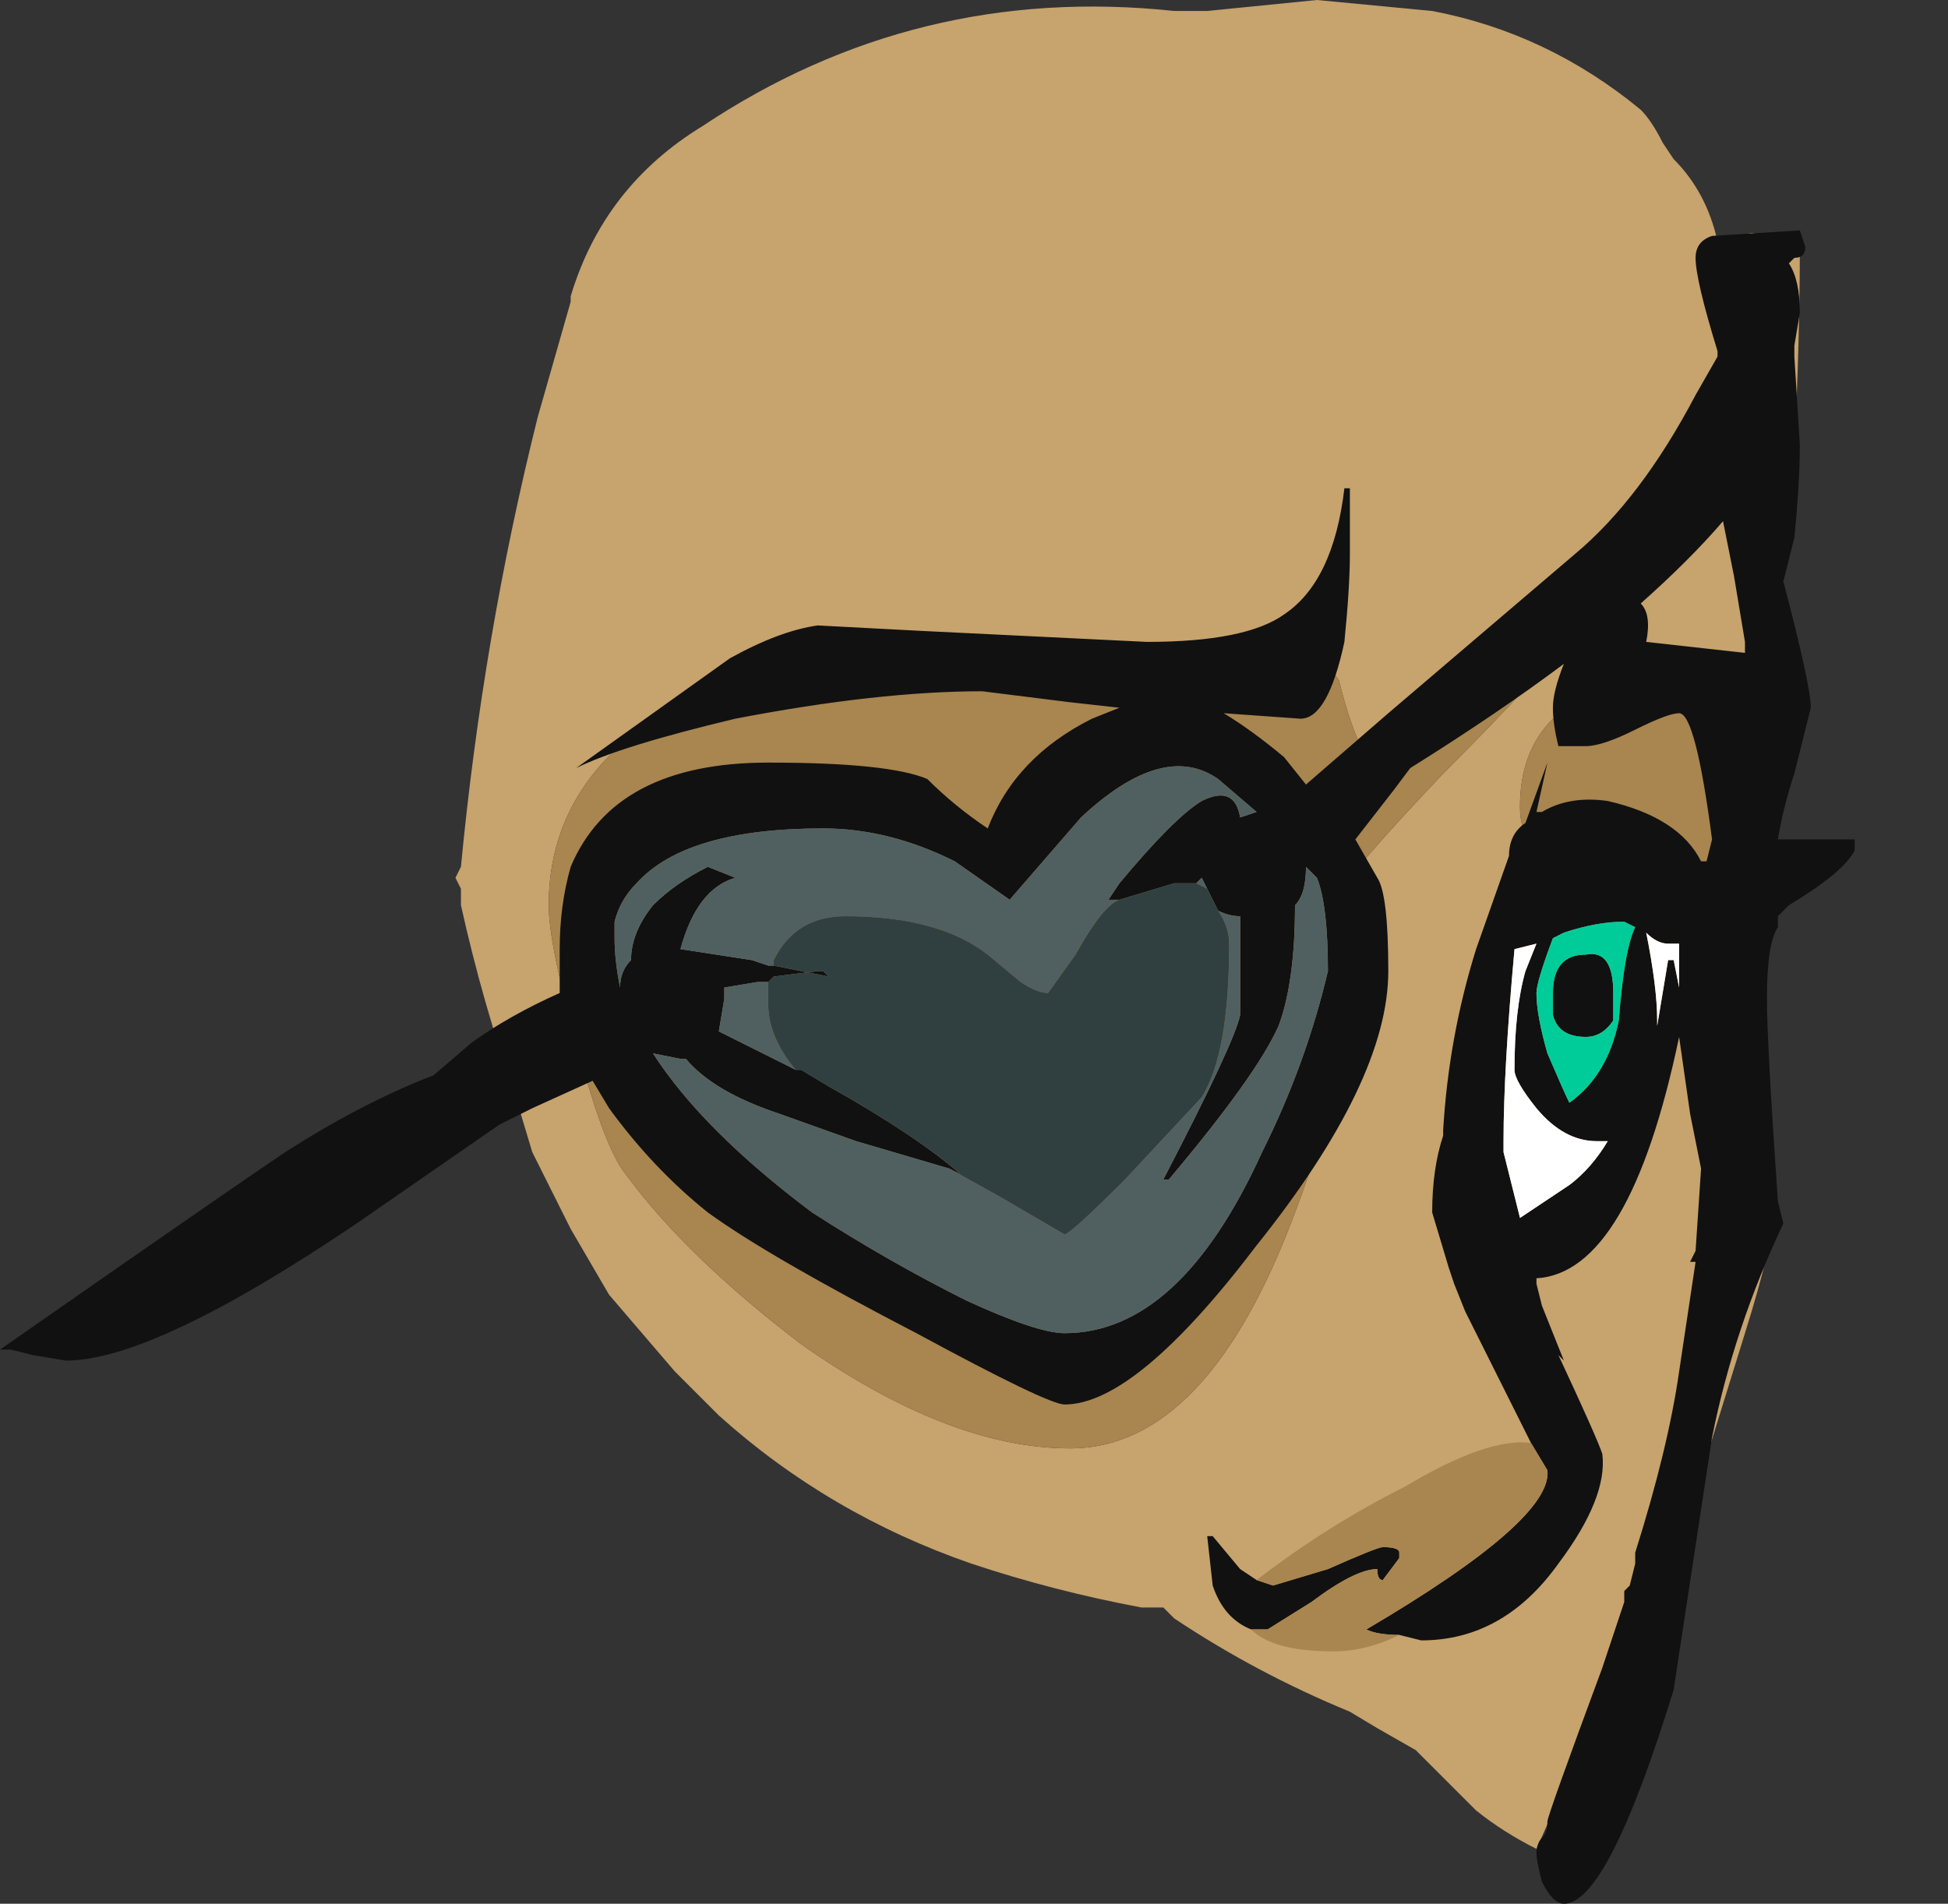 <?xml version="1.0" encoding="UTF-8" standalone="no"?>
<svg xmlns:ffdec="https://www.free-decompiler.com/flash" xmlns:xlink="http://www.w3.org/1999/xlink" ffdec:objectType="frame" height="121.45px" width="124.25px" xmlns="http://www.w3.org/2000/svg">
  <rect width="100%" height="100%" fill="#333333" stroke="none"/>
  <g transform="matrix(1.0, 0.0, 0.0, 1.0, 44.1, 74.2)">
    <use ffdec:characterId="391" height="17.35" transform="matrix(7.0, 0.0, 0.0, 7.0, -44.1, -74.2)" width="17.75" xlink:href="#shape0"/>
  </g>
  <defs>
    <g id="shape0" transform="matrix(1.0, 0.0, 0.0, 1.0, 6.3, 10.6)">
      <path d="M10.1 -8.35 Q10.1 -7.5 10.05 -6.5 L9.95 -5.5 9.95 -4.8 9.7 -0.6 9.85 0.5 Q9.85 0.75 9.6 1.55 L9.15 3.0 7.7 6.25 Q7.4 6.1 7.15 5.9 L6.6 5.35 6.25 5.15 6.0 5.0 Q5.15 4.65 4.4 4.15 L4.3 4.05 4.1 4.05 Q3.3 3.9 2.55 3.65 1.25 3.2 0.25 2.3 L-0.15 1.9 Q-0.45 1.55 -0.75 1.2 L-1.1 0.6 -1.45 -0.1 -1.6 -0.6 Q-1.9 -1.45 -2.1 -2.35 L-2.1 -2.5 -2.15 -2.6 -2.1 -2.7 Q-1.9 -4.8 -1.4 -6.8 L-1.1 -7.85 -1.1 -7.9 Q-0.8 -8.9 0.1 -9.45 2.05 -10.75 4.4 -10.5 L4.7 -10.5 5.7 -10.6 6.75 -10.5 Q7.8 -10.3 8.65 -9.6 8.75 -9.5 8.85 -9.3 L8.95 -9.15 Q9.25 -8.85 9.35 -8.4 L9.45 -8.4 9.6 -8.45 Q9.65 -8.5 9.75 -8.45 L10.1 -8.35 M1.6 -3.3 L1.6 -3.3 M5.3 -4.7 L2.0 -4.55 -0.6 -3.85 Q-1.3 -3.25 -1.3 -2.35 -1.3 -2.0 -1.05 -1.1 -0.8 -0.15 -0.6 0.1 -0.05 0.85 1.0 1.65 2.35 2.6 3.45 2.6 4.7 2.6 5.5 0.45 5.75 -0.2 5.95 -1.05 L5.95 -2.5 Q5.95 -2.6 6.85 -3.55 7.8 -4.5 7.8 -4.6 L6.1 -3.8 Q6.0 -4.0 5.9 -4.4 5.7 -4.7 5.3 -4.7 M8.5 -4.35 Q8.15 -4.35 7.85 -4.05 7.55 -3.75 7.55 -3.25 7.55 -3.1 7.6 -3.0 L8.95 -1.65 9.45 -3.3 9.15 -4.05 8.5 -4.35 M11.45 -3.25 L11.45 -3.25" fill="#c7a36d" fill-rule="evenodd" stroke="none"/>
      <path d="M5.3 -4.7 Q5.7 -4.7 5.9 -4.4 6.0 -4.0 6.1 -3.8 L7.8 -4.6 Q7.8 -4.5 6.85 -3.55 5.95 -2.6 5.95 -2.5 L5.95 -1.05 Q5.75 -0.2 5.5 0.45 4.7 2.6 3.45 2.6 2.35 2.6 1.0 1.65 -0.05 0.85 -0.6 0.1 -0.8 -0.15 -1.05 -1.1 -1.3 -2.0 -1.3 -2.35 -1.3 -3.25 -0.6 -3.85 L2.0 -4.55 5.3 -4.7 M1.6 -3.3 L1.6 -3.3 M8.5 -4.35 L9.15 -4.05 9.45 -3.3 8.95 -1.65 7.6 -3.0 Q7.55 -3.1 7.55 -3.25 7.55 -3.75 7.85 -4.05 8.15 -4.35 8.5 -4.35" fill="#a9854f" fill-rule="evenodd" stroke="none"/>
      <path d="M7.65 2.55 L7.05 1.35 6.95 1.1 6.9 0.95 6.75 0.45 Q6.75 0.05 6.85 -0.25 L6.85 -0.3 Q6.9 -1.15 7.15 -1.95 L7.45 -2.8 Q7.45 -3.0 7.6 -3.1 L7.8 -3.65 7.7 -3.2 7.75 -3.2 Q8.0 -3.35 8.35 -3.3 9.0 -3.15 9.2 -2.75 L9.25 -2.75 9.3 -2.95 Q9.15 -4.1 9.0 -4.1 8.9 -4.1 8.6 -3.95 8.3 -3.8 8.15 -3.8 L7.9 -3.8 Q7.85 -4.0 7.85 -4.15 7.85 -4.3 7.95 -4.55 7.35 -4.1 6.55 -3.6 L6.4 -3.4 6.05 -2.95 6.25 -2.6 Q6.35 -2.45 6.35 -1.75 6.35 -0.75 5.15 0.75 4.05 2.2 3.4 2.2 3.25 2.2 2.05 1.55 0.7 0.85 0.15 0.45 -0.35 0.05 -0.75 -0.5 L-0.9 -0.75 -1.45 -0.5 -1.75 -0.35 -3.05 0.55 Q-4.9 1.8 -5.7 1.8 L-6.0 1.75 -6.2 1.7 -6.3 1.7 Q-4.15 0.2 -3.7 -0.1 -3.0 -0.55 -2.35 -0.8 L-2.0 -1.1 Q-1.65 -1.35 -1.2 -1.55 L-1.2 -1.95 Q-1.2 -2.35 -1.1 -2.7 -0.7 -3.65 0.7 -3.65 1.8 -3.65 2.15 -3.5 2.4 -3.25 2.7 -3.05 2.95 -3.7 3.65 -4.05 L3.9 -4.15 3.45 -4.2 2.65 -4.3 Q1.7 -4.3 0.4 -4.05 -0.65 -3.8 -1.05 -3.6 L0.35 -4.6 Q0.8 -4.85 1.15 -4.9 L2.1 -4.85 4.15 -4.75 Q5.05 -4.75 5.4 -5.0 5.85 -5.3 5.95 -6.15 L6.0 -6.15 6.0 -5.55 Q6.0 -5.25 5.95 -4.75 5.8 -4.05 5.55 -4.05 L4.85 -4.1 Q5.1 -3.95 5.4 -3.7 L5.6 -3.45 6.35 -4.1 8.05 -5.55 Q8.65 -6.05 9.15 -7.0 L9.35 -7.35 9.35 -7.4 Q9.15 -8.05 9.15 -8.25 9.15 -8.4 9.3 -8.45 L10.1 -8.5 10.15 -8.35 Q10.15 -8.25 10.05 -8.25 L10.0 -8.2 Q10.1 -8.05 10.1 -7.75 L10.05 -7.45 10.05 -7.35 10.1 -6.55 Q10.1 -6.2 10.05 -5.7 L9.95 -5.3 Q10.2 -4.35 10.2 -4.15 L10.05 -3.55 Q9.95 -3.25 9.9 -2.95 L10.6 -2.95 10.6 -2.85 Q10.5 -2.65 10.0 -2.35 L9.9 -2.25 9.9 -2.15 Q9.8 -2.0 9.8 -1.5 9.8 -1.1 9.9 0.35 L9.95 0.55 Q9.5 1.5 9.3 2.5 L8.95 4.8 Q8.35 6.75 7.95 6.75 7.85 6.75 7.75 6.55 7.7 6.35 7.7 6.3 7.7 6.2 7.75 6.15 7.8 6.1 7.8 6.0 7.8 5.95 8.3 4.6 L8.5 4.0 8.5 3.9 8.55 3.85 8.6 3.65 8.6 3.55 Q8.9 2.6 9.0 1.9 L9.15 0.9 9.1 0.9 9.15 0.8 9.2 0.05 9.1 -0.45 9.0 -1.15 Q8.55 1.0 7.7 1.05 L7.7 1.1 7.75 1.3 7.95 1.8 7.9 1.75 Q8.25 2.5 8.3 2.65 8.35 3.05 7.9 3.65 7.4 4.35 6.65 4.35 L6.45 4.3 Q6.25 4.3 6.15 4.25 7.85 3.25 7.8 2.8 L7.65 2.55 M5.1 4.25 Q4.85 4.15 4.75 3.85 L4.7 3.4 4.75 3.4 5.0 3.7 5.15 3.8 5.3 3.85 5.8 3.7 Q6.25 3.5 6.3 3.5 6.45 3.5 6.45 3.55 L6.45 3.6 6.3 3.8 Q6.25 3.8 6.25 3.7 6.05 3.7 5.65 4.0 L5.25 4.25 5.1 4.25 M3.9 -2.4 L3.8 -2.4 3.9 -2.55 Q4.4 -3.15 4.65 -3.3 4.95 -3.45 5.0 -3.15 L5.15 -3.2 4.8 -3.5 Q4.3 -3.85 3.55 -3.15 L2.9 -2.4 2.4 -2.75 Q1.8 -3.05 1.2 -3.05 -0.05 -3.05 -0.5 -2.55 -0.65 -2.4 -0.7 -2.2 L-0.7 -2.05 Q-0.7 -1.85 -0.65 -1.6 -0.65 -1.75 -0.55 -1.85 -0.55 -2.1 -0.35 -2.35 -0.15 -2.55 0.15 -2.7 L0.4 -2.6 Q0.05 -2.5 -0.1 -1.95 L0.55 -1.85 0.7 -1.8 0.75 -1.8 1.25 -1.7 1.2 -1.75 1.15 -1.75 0.75 -1.7 0.7 -1.65 0.6 -1.65 0.3 -1.6 0.3 -1.5 0.25 -1.2 0.95 -0.85 1.0 -0.85 1.25 -0.7 Q2.05 -0.25 2.45 0.1 L2.35 0.05 1.5 -0.2 0.8 -0.45 Q0.2 -0.65 -0.05 -0.95 L-0.1 -0.95 -0.35 -1.0 Q0.1 -0.3 1.1 0.45 1.8 0.9 2.5 1.25 3.15 1.55 3.4 1.55 4.45 1.55 5.2 -0.1 5.6 -0.9 5.8 -1.75 5.8 -2.35 5.7 -2.6 L5.6 -2.7 Q5.6 -2.45 5.5 -2.35 5.5 -1.65 5.35 -1.25 5.15 -0.8 4.35 0.15 L4.3 0.15 Q4.95 -1.1 5.0 -1.35 L5.0 -2.25 Q4.9 -2.25 4.8 -2.3 L4.7 -2.5 4.65 -2.6 4.6 -2.55 4.4 -2.55 3.9 -2.4 M9.6 -4.75 L9.5 -5.35 9.4 -5.85 Q9.1 -5.5 8.65 -5.1 8.75 -5.0 8.7 -4.75 L9.6 -4.65 9.6 -4.75 M7.5 -1.95 Q7.4 -0.85 7.4 -0.2 L7.4 -0.1 7.55 0.5 8.0 0.2 Q8.2 0.05 8.35 -0.2 L8.25 -0.2 Q7.95 -0.2 7.7 -0.5 7.5 -0.75 7.5 -0.85 7.5 -1.4 7.6 -1.75 L7.7 -2.0 7.5 -1.95 M8.5 -2.2 Q8.25 -2.2 7.95 -2.1 L7.85 -2.05 Q7.7 -1.65 7.7 -1.55 7.7 -1.35 7.8 -1.0 7.95 -0.65 8.0 -0.55 8.35 -0.8 8.45 -1.3 8.5 -1.95 8.6 -2.15 L8.5 -2.2 M8.4 -1.3 Q8.3 -1.15 8.15 -1.15 7.9 -1.15 7.85 -1.35 7.85 -1.45 7.85 -1.55 7.85 -1.9 8.15 -1.9 8.4 -1.95 8.4 -1.55 L8.4 -1.3 M8.95 -1.85 L9.0 -1.6 9.0 -2.0 8.9 -2.0 Q8.8 -2.0 8.7 -2.1 8.8 -1.6 8.8 -1.3 L8.8 -1.25 8.9 -1.85 8.95 -1.85" fill="#111111" fill-rule="evenodd" stroke="none"/>
      <path d="M6.45 4.3 Q6.15 4.45 5.85 4.45 5.3 4.45 5.1 4.25 L5.25 4.25 5.65 4.0 Q6.05 3.7 6.25 3.7 6.25 3.8 6.3 3.8 L6.45 3.6 6.45 3.55 Q6.45 3.5 6.3 3.5 6.25 3.5 5.8 3.7 L5.3 3.85 5.15 3.8 Q5.8 3.3 6.5 2.95 7.25 2.5 7.65 2.55 L7.8 2.8 Q7.85 3.25 6.15 4.25 6.25 4.3 6.45 4.3" fill="#a9854f" fill-rule="evenodd" stroke="none"/>
      <path d="M7.5 -1.95 L7.7 -2.0 7.6 -1.75 Q7.5 -1.4 7.5 -0.85 7.5 -0.75 7.7 -0.5 7.95 -0.2 8.25 -0.2 L8.35 -0.2 Q8.2 0.05 8.0 0.2 L7.55 0.5 7.4 -0.1 7.4 -0.2 Q7.4 -0.85 7.5 -1.95 M8.95 -1.85 L8.9 -1.85 8.8 -1.25 8.8 -1.3 Q8.8 -1.6 8.7 -2.1 8.8 -2.0 8.9 -2.0 L9.0 -2.0 9.0 -1.6 8.95 -1.85" fill="#ffffff" fill-rule="evenodd" stroke="none"/>
      <path d="M8.4 -1.3 L8.4 -1.55 Q8.4 -1.95 8.15 -1.9 7.85 -1.9 7.85 -1.55 7.85 -1.45 7.85 -1.35 7.9 -1.15 8.15 -1.15 8.3 -1.15 8.4 -1.3 M8.5 -2.2 L8.6 -2.15 Q8.5 -1.95 8.45 -1.3 8.35 -0.8 8.0 -0.55 7.95 -0.65 7.8 -1.0 7.7 -1.35 7.7 -1.55 7.7 -1.65 7.85 -2.05 L7.95 -2.1 Q8.25 -2.2 8.5 -2.2" fill="#00cc99" fill-rule="evenodd" stroke="none"/>
      <path d="M3.9 -2.4 Q3.75 -2.35 3.5 -1.9 L3.25 -1.55 Q3.15 -1.55 3.0 -1.65 L2.7 -1.9 Q2.25 -2.25 1.4 -2.25 0.95 -2.25 0.75 -1.85 L0.75 -1.8 0.7 -1.8 0.55 -1.85 -0.1 -1.95 Q0.05 -2.5 0.4 -2.6 L0.15 -2.7 Q-0.15 -2.55 -0.35 -2.35 -0.55 -2.1 -0.55 -1.85 -0.65 -1.75 -0.65 -1.6 -0.7 -1.85 -0.7 -2.05 L-0.7 -2.2 Q-0.65 -2.4 -0.5 -2.55 -0.05 -3.05 1.2 -3.05 1.8 -3.05 2.4 -2.75 L2.9 -2.4 3.55 -3.15 Q4.3 -3.85 4.8 -3.5 L5.15 -3.2 5.0 -3.15 Q4.95 -3.45 4.65 -3.3 4.4 -3.15 3.9 -2.55 L3.8 -2.4 3.9 -2.4 M0.7 -1.65 Q0.7 -1.55 0.7 -1.45 0.7 -1.15 0.95 -0.85 L0.25 -1.2 0.3 -1.5 0.3 -1.6 0.6 -1.65 0.7 -1.65 M2.35 0.05 L2.8 0.3 3.4 0.65 Q3.45 0.65 3.95 0.15 L4.65 -0.6 Q4.9 -1.0 4.9 -2.0 4.9 -2.15 4.8 -2.3 4.9 -2.25 5.0 -2.25 L5.0 -1.35 Q4.95 -1.1 4.3 0.15 L4.35 0.15 Q5.15 -0.8 5.35 -1.25 5.5 -1.65 5.5 -2.35 5.6 -2.45 5.6 -2.7 L5.7 -2.6 Q5.8 -2.35 5.8 -1.75 5.6 -0.9 5.2 -0.1 4.45 1.55 3.4 1.55 3.15 1.55 2.5 1.25 1.8 0.9 1.1 0.45 0.1 -0.3 -0.35 -1.0 L-0.1 -0.95 -0.05 -0.95 Q0.2 -0.65 0.8 -0.45 L1.5 -0.2 2.35 0.05 M4.7 -2.5 L4.6 -2.55 4.65 -2.6 4.7 -2.5" fill="#506060" fill-rule="evenodd" stroke="none"/>
      <path d="M0.75 -1.8 L0.75 -1.85 Q0.95 -2.25 1.4 -2.25 2.25 -2.25 2.7 -1.9 L3.0 -1.65 Q3.15 -1.55 3.25 -1.55 L3.5 -1.9 Q3.75 -2.35 3.9 -2.4 L4.4 -2.55 4.6 -2.55 4.7 -2.5 4.8 -2.3 Q4.9 -2.15 4.9 -2.0 4.9 -1.0 4.65 -0.6 L3.95 0.15 Q3.45 0.65 3.4 0.65 L2.8 0.3 2.35 0.05 2.45 0.1 Q2.05 -0.25 1.25 -0.7 L1.0 -0.85 0.95 -0.85 Q0.7 -1.15 0.7 -1.45 0.7 -1.55 0.7 -1.65 L0.75 -1.7 1.15 -1.75 1.2 -1.75 1.25 -1.7 0.75 -1.8" fill="#304040" fill-rule="evenodd" stroke="none"/>
    </g>
  </defs>
</svg>
